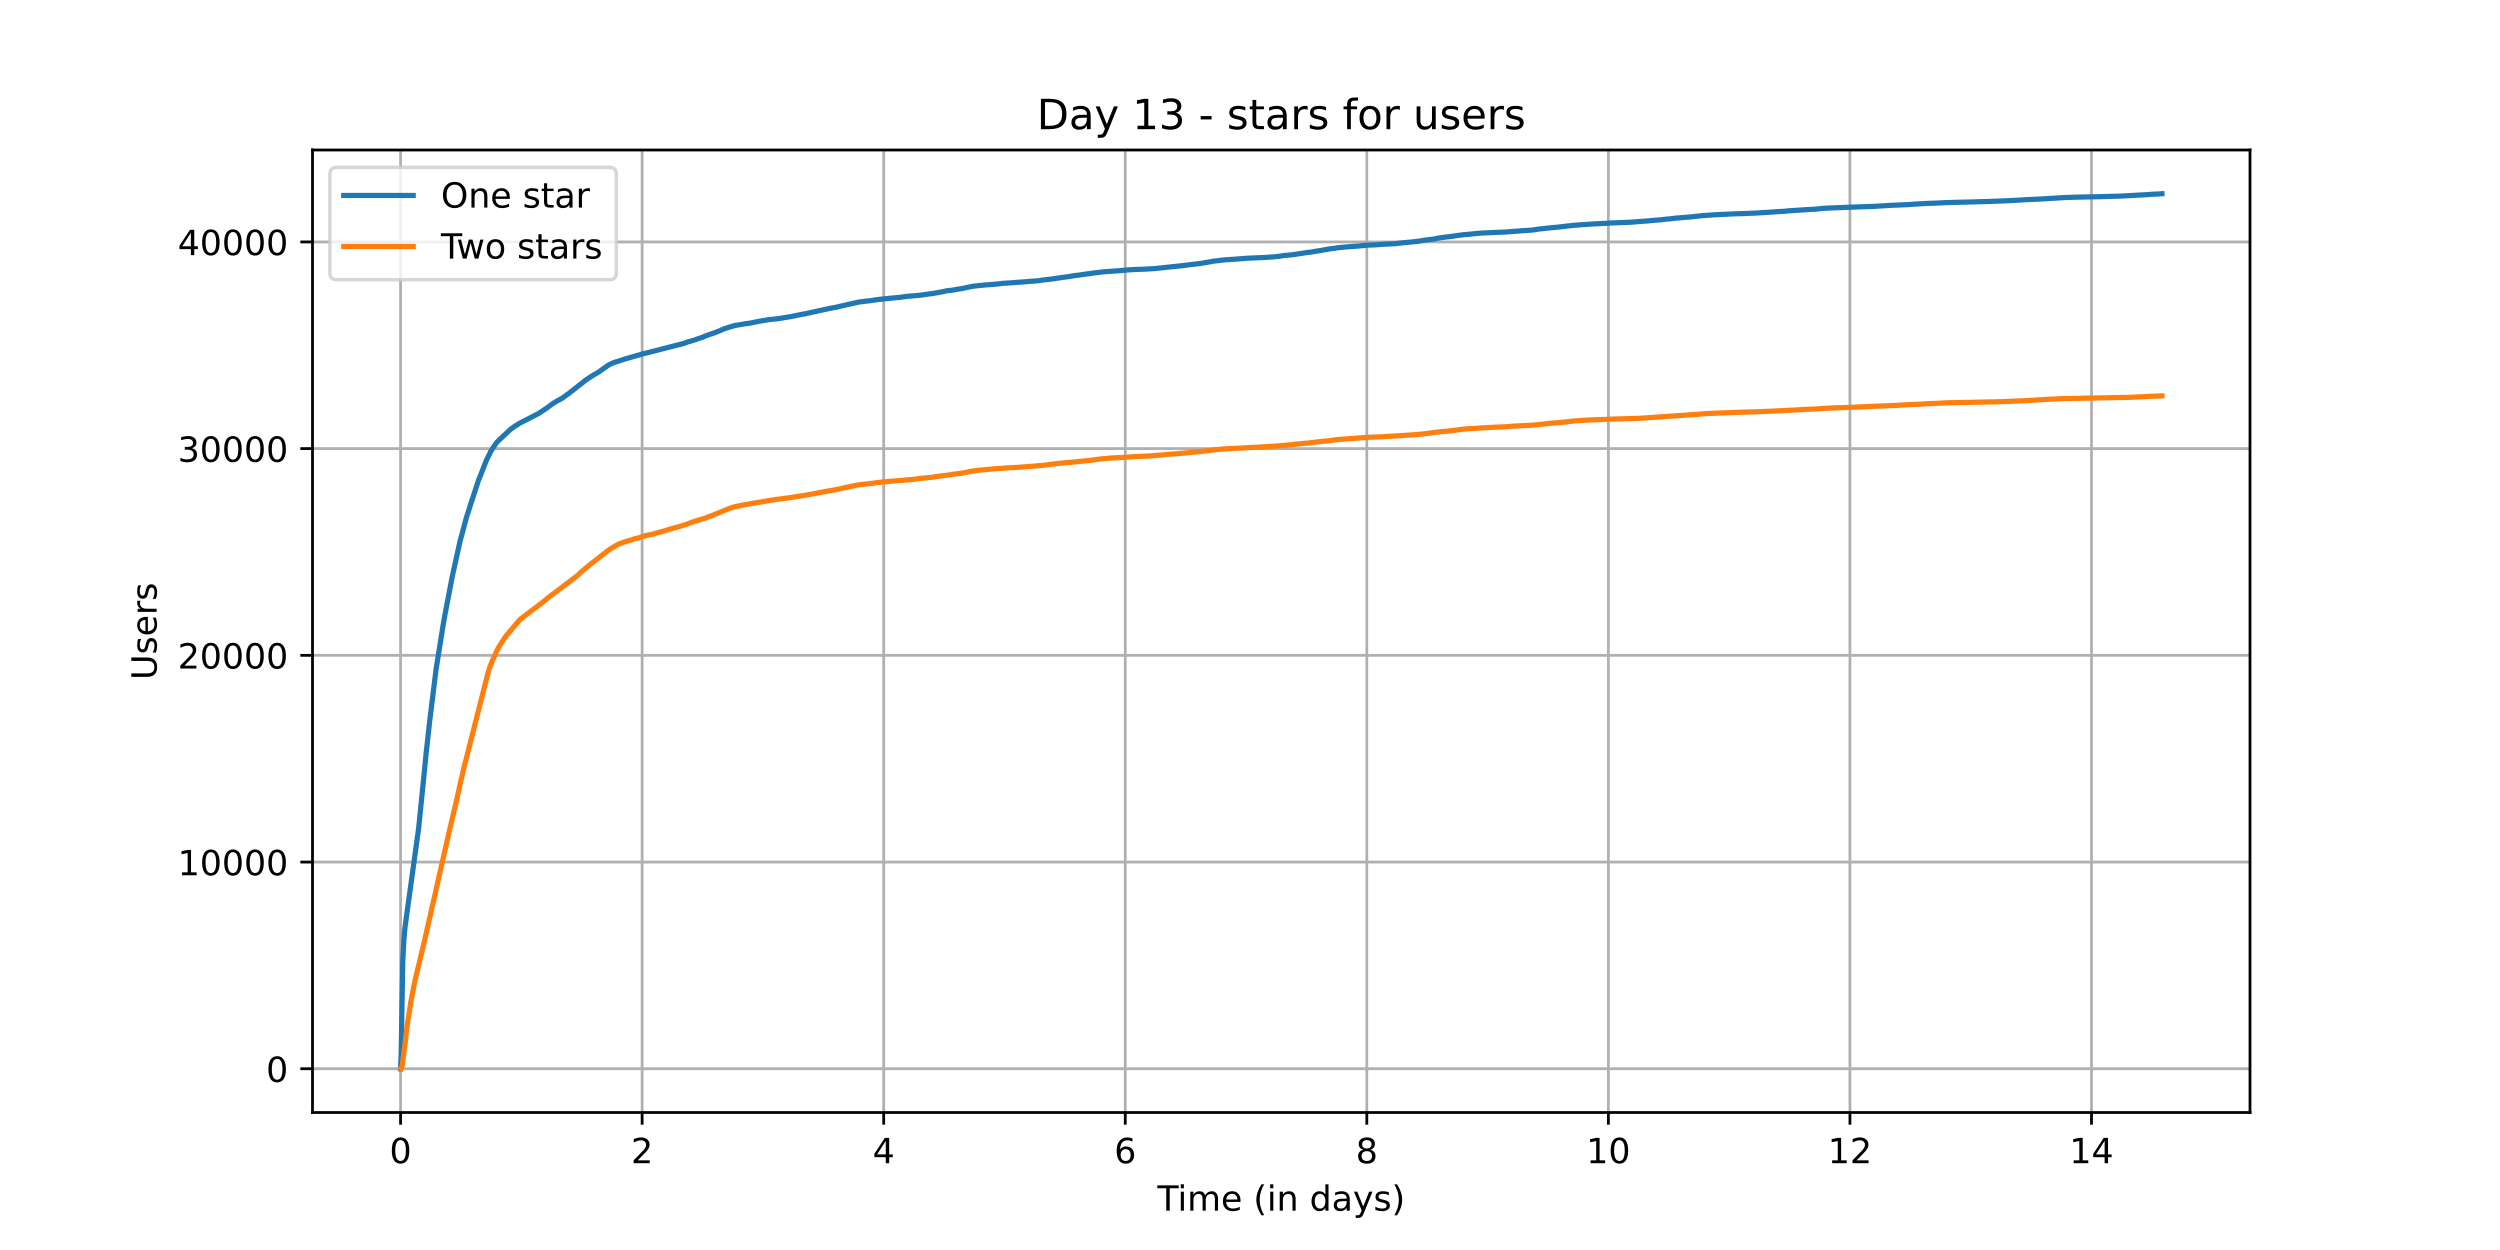 <?xml version="1.0" encoding="utf-8" standalone="no"?>
<!DOCTYPE svg PUBLIC "-//W3C//DTD SVG 1.1//EN"
  "http://www.w3.org/Graphics/SVG/1.1/DTD/svg11.dtd">
<!-- Created with matplotlib (https://matplotlib.org/) -->
<svg height="360pt" version="1.1" viewBox="0 0 720 360" width="720pt" xmlns="http://www.w3.org/2000/svg" xmlns:xlink="http://www.w3.org/1999/xlink">
 <defs>
  <style type="text/css">*{stroke-linecap:butt;stroke-linejoin:round;}</style>
 </defs>
 <g id="figure_1">
  <g id="patch_1">
   <path d="M 0 360 
L 720 360 
L 720 0 
L 0 0 
z
" style="fill:#ffffff;"/>
  </g>
  <g id="axes_1">
   <g id="patch_2">
    <path d="M 90 320.4 
L 648 320.4 
L 648 43.2 
L 90 43.2 
z
" style="fill:#ffffff;"/>
   </g>
   <g id="matplotlib.axis_1">
    <g id="xtick_1">
     <g id="line2d_1">
      <path clip-path="url(#p556ae09309)" d="M 115.364 320.4 
L 115.364 43.2 
" style="fill:none;stroke:#b0b0b0;stroke-linecap:square;stroke-width:0.8;"/>
     </g>
     <g id="line2d_2">
      <defs>
       <path d="M 0 0 
L 0 3.5 
" id="mc320723304" style="stroke:#000000;stroke-width:0.8;"/>
      </defs>
      <g>
       <use style="stroke:#000000;stroke-width:0.8;" x="115.364" xlink:href="#mc320723304" y="320.4"/>
      </g>
     </g>
     <g id="text_1">
      <!-- 0 -->
      <g transform="translate(112.182 334.998)scale(0.1 -0.1)">
       <defs>
        <path d="M 31.781 66.406 
Q 24.172 66.406 20.328 58.906 
Q 16.5 51.422 16.5 36.375 
Q 16.5 21.391 20.328 13.891 
Q 24.172 6.391 31.781 6.391 
Q 39.453 6.391 43.281 13.891 
Q 47.125 21.391 47.125 36.375 
Q 47.125 51.422 43.281 58.906 
Q 39.453 66.406 31.781 66.406 
z
M 31.781 74.219 
Q 44.047 74.219 50.516 64.516 
Q 56.984 54.828 56.984 36.375 
Q 56.984 17.969 50.516 8.266 
Q 44.047 -1.422 31.781 -1.422 
Q 19.531 -1.422 13.062 8.266 
Q 6.594 17.969 6.594 36.375 
Q 6.594 54.828 13.062 64.516 
Q 19.531 74.219 31.781 74.219 
z
" id="DejaVuSans-48"/>
       </defs>
       <use xlink:href="#DejaVuSans-48"/>
      </g>
     </g>
    </g>
    <g id="xtick_2">
     <g id="line2d_3">
      <path clip-path="url(#p556ae09309)" d="M 184.933 320.4 
L 184.933 43.2 
" style="fill:none;stroke:#b0b0b0;stroke-linecap:square;stroke-width:0.8;"/>
     </g>
     <g id="line2d_4">
      <g>
       <use style="stroke:#000000;stroke-width:0.8;" x="184.933" xlink:href="#mc320723304" y="320.4"/>
      </g>
     </g>
     <g id="text_2">
      <!-- 2 -->
      <g transform="translate(181.752 334.998)scale(0.1 -0.1)">
       <defs>
        <path d="M 19.188 8.297 
L 53.609 8.297 
L 53.609 0 
L 7.328 0 
L 7.328 8.297 
Q 12.938 14.109 22.625 23.891 
Q 32.328 33.688 34.812 36.531 
Q 39.547 41.844 41.422 45.531 
Q 43.312 49.219 43.312 52.781 
Q 43.312 58.594 39.234 62.25 
Q 35.156 65.922 28.609 65.922 
Q 23.969 65.922 18.812 64.312 
Q 13.672 62.703 7.812 59.422 
L 7.812 69.391 
Q 13.766 71.781 18.938 73 
Q 24.125 74.219 28.422 74.219 
Q 39.75 74.219 46.484 68.547 
Q 53.219 62.891 53.219 53.422 
Q 53.219 48.922 51.531 44.891 
Q 49.859 40.875 45.406 35.406 
Q 44.188 33.984 37.641 27.219 
Q 31.109 20.453 19.188 8.297 
z
" id="DejaVuSans-50"/>
       </defs>
       <use xlink:href="#DejaVuSans-50"/>
      </g>
     </g>
    </g>
    <g id="xtick_3">
     <g id="line2d_5">
      <path clip-path="url(#p556ae09309)" d="M 254.503 320.4 
L 254.503 43.2 
" style="fill:none;stroke:#b0b0b0;stroke-linecap:square;stroke-width:0.8;"/>
     </g>
     <g id="line2d_6">
      <g>
       <use style="stroke:#000000;stroke-width:0.8;" x="254.503" xlink:href="#mc320723304" y="320.4"/>
      </g>
     </g>
     <g id="text_3">
      <!-- 4 -->
      <g transform="translate(251.322 334.998)scale(0.1 -0.1)">
       <defs>
        <path d="M 37.797 64.312 
L 12.891 25.391 
L 37.797 25.391 
z
M 35.203 72.906 
L 47.609 72.906 
L 47.609 25.391 
L 58.016 25.391 
L 58.016 17.188 
L 47.609 17.188 
L 47.609 0 
L 37.797 0 
L 37.797 17.188 
L 4.891 17.188 
L 4.891 26.703 
z
" id="DejaVuSans-52"/>
       </defs>
       <use xlink:href="#DejaVuSans-52"/>
      </g>
     </g>
    </g>
    <g id="xtick_4">
     <g id="line2d_7">
      <path clip-path="url(#p556ae09309)" d="M 324.073 320.4 
L 324.073 43.2 
" style="fill:none;stroke:#b0b0b0;stroke-linecap:square;stroke-width:0.8;"/>
     </g>
     <g id="line2d_8">
      <g>
       <use style="stroke:#000000;stroke-width:0.8;" x="324.073" xlink:href="#mc320723304" y="320.4"/>
      </g>
     </g>
     <g id="text_4">
      <!-- 6 -->
      <g transform="translate(320.892 334.998)scale(0.1 -0.1)">
       <defs>
        <path d="M 33.016 40.375 
Q 26.375 40.375 22.484 35.828 
Q 18.609 31.297 18.609 23.391 
Q 18.609 15.531 22.484 10.953 
Q 26.375 6.391 33.016 6.391 
Q 39.656 6.391 43.531 10.953 
Q 47.406 15.531 47.406 23.391 
Q 47.406 31.297 43.531 35.828 
Q 39.656 40.375 33.016 40.375 
z
M 52.594 71.297 
L 52.594 62.312 
Q 48.875 64.062 45.094 64.984 
Q 41.312 65.922 37.594 65.922 
Q 27.828 65.922 22.672 59.328 
Q 17.531 52.734 16.797 39.406 
Q 19.672 43.656 24.016 45.922 
Q 28.375 48.188 33.594 48.188 
Q 44.578 48.188 50.953 41.516 
Q 57.328 34.859 57.328 23.391 
Q 57.328 12.156 50.688 5.359 
Q 44.047 -1.422 33.016 -1.422 
Q 20.359 -1.422 13.672 8.266 
Q 6.984 17.969 6.984 36.375 
Q 6.984 53.656 15.188 63.938 
Q 23.391 74.219 37.203 74.219 
Q 40.922 74.219 44.703 73.484 
Q 48.484 72.75 52.594 71.297 
z
" id="DejaVuSans-54"/>
       </defs>
       <use xlink:href="#DejaVuSans-54"/>
      </g>
     </g>
    </g>
    <g id="xtick_5">
     <g id="line2d_9">
      <path clip-path="url(#p556ae09309)" d="M 393.643 320.4 
L 393.643 43.2 
" style="fill:none;stroke:#b0b0b0;stroke-linecap:square;stroke-width:0.8;"/>
     </g>
     <g id="line2d_10">
      <g>
       <use style="stroke:#000000;stroke-width:0.8;" x="393.643" xlink:href="#mc320723304" y="320.4"/>
      </g>
     </g>
     <g id="text_5">
      <!-- 8 -->
      <g transform="translate(390.462 334.998)scale(0.1 -0.1)">
       <defs>
        <path d="M 31.781 34.625 
Q 24.75 34.625 20.719 30.859 
Q 16.703 27.094 16.703 20.516 
Q 16.703 13.922 20.719 10.156 
Q 24.75 6.391 31.781 6.391 
Q 38.812 6.391 42.859 10.172 
Q 46.922 13.969 46.922 20.516 
Q 46.922 27.094 42.891 30.859 
Q 38.875 34.625 31.781 34.625 
z
M 21.922 38.812 
Q 15.578 40.375 12.031 44.719 
Q 8.5 49.078 8.5 55.328 
Q 8.5 64.062 14.719 69.141 
Q 20.953 74.219 31.781 74.219 
Q 42.672 74.219 48.875 69.141 
Q 55.078 64.062 55.078 55.328 
Q 55.078 49.078 51.531 44.719 
Q 48 40.375 41.703 38.812 
Q 48.828 37.156 52.797 32.312 
Q 56.781 27.484 56.781 20.516 
Q 56.781 9.906 50.312 4.234 
Q 43.844 -1.422 31.781 -1.422 
Q 19.734 -1.422 13.25 4.234 
Q 6.781 9.906 6.781 20.516 
Q 6.781 27.484 10.781 32.312 
Q 14.797 37.156 21.922 38.812 
z
M 18.312 54.391 
Q 18.312 48.734 21.844 45.562 
Q 25.391 42.391 31.781 42.391 
Q 38.141 42.391 41.719 45.562 
Q 45.312 48.734 45.312 54.391 
Q 45.312 60.062 41.719 63.234 
Q 38.141 66.406 31.781 66.406 
Q 25.391 66.406 21.844 63.234 
Q 18.312 60.062 18.312 54.391 
z
" id="DejaVuSans-56"/>
       </defs>
       <use xlink:href="#DejaVuSans-56"/>
      </g>
     </g>
    </g>
    <g id="xtick_6">
     <g id="line2d_11">
      <path clip-path="url(#p556ae09309)" d="M 463.213 320.4 
L 463.213 43.2 
" style="fill:none;stroke:#b0b0b0;stroke-linecap:square;stroke-width:0.8;"/>
     </g>
     <g id="line2d_12">
      <g>
       <use style="stroke:#000000;stroke-width:0.8;" x="463.213" xlink:href="#mc320723304" y="320.4"/>
      </g>
     </g>
     <g id="text_6">
      <!-- 10 -->
      <g transform="translate(456.85 334.998)scale(0.1 -0.1)">
       <defs>
        <path d="M 12.406 8.297 
L 28.516 8.297 
L 28.516 63.922 
L 10.984 60.406 
L 10.984 69.391 
L 28.422 72.906 
L 38.281 72.906 
L 38.281 8.297 
L 54.391 8.297 
L 54.391 0 
L 12.406 0 
z
" id="DejaVuSans-49"/>
       </defs>
       <use xlink:href="#DejaVuSans-49"/>
       <use x="63.623" xlink:href="#DejaVuSans-48"/>
      </g>
     </g>
    </g>
    <g id="xtick_7">
     <g id="line2d_13">
      <path clip-path="url(#p556ae09309)" d="M 532.783 320.4 
L 532.783 43.2 
" style="fill:none;stroke:#b0b0b0;stroke-linecap:square;stroke-width:0.8;"/>
     </g>
     <g id="line2d_14">
      <g>
       <use style="stroke:#000000;stroke-width:0.8;" x="532.783" xlink:href="#mc320723304" y="320.4"/>
      </g>
     </g>
     <g id="text_7">
      <!-- 12 -->
      <g transform="translate(526.42 334.998)scale(0.1 -0.1)">
       <use xlink:href="#DejaVuSans-49"/>
       <use x="63.623" xlink:href="#DejaVuSans-50"/>
      </g>
     </g>
    </g>
    <g id="xtick_8">
     <g id="line2d_15">
      <path clip-path="url(#p556ae09309)" d="M 602.352 320.4 
L 602.352 43.2 
" style="fill:none;stroke:#b0b0b0;stroke-linecap:square;stroke-width:0.8;"/>
     </g>
     <g id="line2d_16">
      <g>
       <use style="stroke:#000000;stroke-width:0.8;" x="602.352" xlink:href="#mc320723304" y="320.4"/>
      </g>
     </g>
     <g id="text_8">
      <!-- 14 -->
      <g transform="translate(595.99 334.998)scale(0.1 -0.1)">
       <use xlink:href="#DejaVuSans-49"/>
       <use x="63.623" xlink:href="#DejaVuSans-52"/>
      </g>
     </g>
    </g>
    <g id="text_9">
     <!-- Time (in days) -->
     <g transform="translate(333.327 348.677)scale(0.1 -0.1)">
      <defs>
       <path d="M -0.297 72.906 
L 61.375 72.906 
L 61.375 64.594 
L 35.5 64.594 
L 35.5 0 
L 25.594 0 
L 25.594 64.594 
L -0.297 64.594 
z
" id="DejaVuSans-84"/>
       <path d="M 9.422 54.688 
L 18.406 54.688 
L 18.406 0 
L 9.422 0 
z
M 9.422 75.984 
L 18.406 75.984 
L 18.406 64.594 
L 9.422 64.594 
z
" id="DejaVuSans-105"/>
       <path d="M 52 44.188 
Q 55.375 50.25 60.062 53.125 
Q 64.75 56 71.094 56 
Q 79.641 56 84.281 50.016 
Q 88.922 44.047 88.922 33.016 
L 88.922 0 
L 79.891 0 
L 79.891 32.719 
Q 79.891 40.578 77.094 44.375 
Q 74.312 48.188 68.609 48.188 
Q 61.625 48.188 57.562 43.547 
Q 53.516 38.922 53.516 30.906 
L 53.516 0 
L 44.484 0 
L 44.484 32.719 
Q 44.484 40.625 41.703 44.406 
Q 38.922 48.188 33.109 48.188 
Q 26.219 48.188 22.156 43.531 
Q 18.109 38.875 18.109 30.906 
L 18.109 0 
L 9.078 0 
L 9.078 54.688 
L 18.109 54.688 
L 18.109 46.188 
Q 21.188 51.219 25.484 53.609 
Q 29.781 56 35.688 56 
Q 41.656 56 45.828 52.969 
Q 50 49.953 52 44.188 
z
" id="DejaVuSans-109"/>
       <path d="M 56.203 29.594 
L 56.203 25.203 
L 14.891 25.203 
Q 15.484 15.922 20.484 11.062 
Q 25.484 6.203 34.422 6.203 
Q 39.594 6.203 44.453 7.469 
Q 49.312 8.734 54.109 11.281 
L 54.109 2.781 
Q 49.266 0.734 44.188 -0.344 
Q 39.109 -1.422 33.891 -1.422 
Q 20.797 -1.422 13.156 6.188 
Q 5.516 13.812 5.516 26.812 
Q 5.516 40.234 12.766 48.109 
Q 20.016 56 32.328 56 
Q 43.359 56 49.781 48.891 
Q 56.203 41.797 56.203 29.594 
z
M 47.219 32.234 
Q 47.125 39.594 43.094 43.984 
Q 39.062 48.391 32.422 48.391 
Q 24.906 48.391 20.391 44.141 
Q 15.875 39.891 15.188 32.172 
z
" id="DejaVuSans-101"/>
       <path id="DejaVuSans-32"/>
       <path d="M 31 75.875 
Q 24.469 64.656 21.281 53.656 
Q 18.109 42.672 18.109 31.391 
Q 18.109 20.125 21.312 9.062 
Q 24.516 -2 31 -13.188 
L 23.188 -13.188 
Q 15.875 -1.703 12.234 9.375 
Q 8.594 20.453 8.594 31.391 
Q 8.594 42.281 12.203 53.312 
Q 15.828 64.359 23.188 75.875 
z
" id="DejaVuSans-40"/>
       <path d="M 54.891 33.016 
L 54.891 0 
L 45.906 0 
L 45.906 32.719 
Q 45.906 40.484 42.875 44.328 
Q 39.844 48.188 33.797 48.188 
Q 26.516 48.188 22.312 43.547 
Q 18.109 38.922 18.109 30.906 
L 18.109 0 
L 9.078 0 
L 9.078 54.688 
L 18.109 54.688 
L 18.109 46.188 
Q 21.344 51.125 25.703 53.562 
Q 30.078 56 35.797 56 
Q 45.219 56 50.047 50.172 
Q 54.891 44.344 54.891 33.016 
z
" id="DejaVuSans-110"/>
       <path d="M 45.406 46.391 
L 45.406 75.984 
L 54.391 75.984 
L 54.391 0 
L 45.406 0 
L 45.406 8.203 
Q 42.578 3.328 38.25 0.953 
Q 33.938 -1.422 27.875 -1.422 
Q 17.969 -1.422 11.734 6.484 
Q 5.516 14.406 5.516 27.297 
Q 5.516 40.188 11.734 48.094 
Q 17.969 56 27.875 56 
Q 33.938 56 38.25 53.625 
Q 42.578 51.266 45.406 46.391 
z
M 14.797 27.297 
Q 14.797 17.391 18.875 11.75 
Q 22.953 6.109 30.078 6.109 
Q 37.203 6.109 41.297 11.75 
Q 45.406 17.391 45.406 27.297 
Q 45.406 37.203 41.297 42.844 
Q 37.203 48.484 30.078 48.484 
Q 22.953 48.484 18.875 42.844 
Q 14.797 37.203 14.797 27.297 
z
" id="DejaVuSans-100"/>
       <path d="M 34.281 27.484 
Q 23.391 27.484 19.188 25 
Q 14.984 22.516 14.984 16.5 
Q 14.984 11.719 18.141 8.906 
Q 21.297 6.109 26.703 6.109 
Q 34.188 6.109 38.703 11.406 
Q 43.219 16.703 43.219 25.484 
L 43.219 27.484 
z
M 52.203 31.203 
L 52.203 0 
L 43.219 0 
L 43.219 8.297 
Q 40.141 3.328 35.547 0.953 
Q 30.953 -1.422 24.312 -1.422 
Q 15.922 -1.422 10.953 3.297 
Q 6 8.016 6 15.922 
Q 6 25.141 12.172 29.828 
Q 18.359 34.516 30.609 34.516 
L 43.219 34.516 
L 43.219 35.406 
Q 43.219 41.609 39.141 45 
Q 35.062 48.391 27.688 48.391 
Q 23 48.391 18.547 47.266 
Q 14.109 46.141 10.016 43.891 
L 10.016 52.203 
Q 14.938 54.109 19.578 55.047 
Q 24.219 56 28.609 56 
Q 40.484 56 46.344 49.844 
Q 52.203 43.703 52.203 31.203 
z
" id="DejaVuSans-97"/>
       <path d="M 32.172 -5.078 
Q 28.375 -14.844 24.75 -17.812 
Q 21.141 -20.797 15.094 -20.797 
L 7.906 -20.797 
L 7.906 -13.281 
L 13.188 -13.281 
Q 16.891 -13.281 18.938 -11.516 
Q 21 -9.766 23.484 -3.219 
L 25.094 0.875 
L 2.984 54.688 
L 12.5 54.688 
L 29.594 11.922 
L 46.688 54.688 
L 56.203 54.688 
z
" id="DejaVuSans-121"/>
       <path d="M 44.281 53.078 
L 44.281 44.578 
Q 40.484 46.531 36.375 47.5 
Q 32.281 48.484 27.875 48.484 
Q 21.188 48.484 17.844 46.438 
Q 14.5 44.391 14.5 40.281 
Q 14.5 37.156 16.891 35.375 
Q 19.281 33.594 26.516 31.984 
L 29.594 31.297 
Q 39.156 29.25 43.188 25.516 
Q 47.219 21.781 47.219 15.094 
Q 47.219 7.469 41.188 3.016 
Q 35.156 -1.422 24.609 -1.422 
Q 20.219 -1.422 15.453 -0.562 
Q 10.688 0.297 5.422 2 
L 5.422 11.281 
Q 10.406 8.688 15.234 7.391 
Q 20.062 6.109 24.812 6.109 
Q 31.156 6.109 34.562 8.281 
Q 37.984 10.453 37.984 14.406 
Q 37.984 18.062 35.516 20.016 
Q 33.062 21.969 24.703 23.781 
L 21.578 24.516 
Q 13.234 26.266 9.516 29.906 
Q 5.812 33.547 5.812 39.891 
Q 5.812 47.609 11.281 51.797 
Q 16.75 56 26.812 56 
Q 31.781 56 36.172 55.266 
Q 40.578 54.547 44.281 53.078 
z
" id="DejaVuSans-115"/>
       <path d="M 8.016 75.875 
L 15.828 75.875 
Q 23.141 64.359 26.781 53.312 
Q 30.422 42.281 30.422 31.391 
Q 30.422 20.453 26.781 9.375 
Q 23.141 -1.703 15.828 -13.188 
L 8.016 -13.188 
Q 14.5 -2 17.703 9.062 
Q 20.906 20.125 20.906 31.391 
Q 20.906 42.672 17.703 53.656 
Q 14.5 64.656 8.016 75.875 
z
" id="DejaVuSans-41"/>
      </defs>
      <use xlink:href="#DejaVuSans-84"/>
      <use x="57.959" xlink:href="#DejaVuSans-105"/>
      <use x="85.742" xlink:href="#DejaVuSans-109"/>
      <use x="183.154" xlink:href="#DejaVuSans-101"/>
      <use x="244.678" xlink:href="#DejaVuSans-32"/>
      <use x="276.465" xlink:href="#DejaVuSans-40"/>
      <use x="315.479" xlink:href="#DejaVuSans-105"/>
      <use x="343.262" xlink:href="#DejaVuSans-110"/>
      <use x="406.641" xlink:href="#DejaVuSans-32"/>
      <use x="438.428" xlink:href="#DejaVuSans-100"/>
      <use x="501.904" xlink:href="#DejaVuSans-97"/>
      <use x="563.184" xlink:href="#DejaVuSans-121"/>
      <use x="622.363" xlink:href="#DejaVuSans-115"/>
      <use x="674.463" xlink:href="#DejaVuSans-41"/>
     </g>
    </g>
   </g>
   <g id="matplotlib.axis_2">
    <g id="ytick_1">
     <g id="line2d_17">
      <path clip-path="url(#p556ae09309)" d="M 90 307.8 
L 648 307.8 
" style="fill:none;stroke:#b0b0b0;stroke-linecap:square;stroke-width:0.8;"/>
     </g>
     <g id="line2d_18">
      <defs>
       <path d="M 0 0 
L -3.5 0 
" id="me09bfa3566" style="stroke:#000000;stroke-width:0.8;"/>
      </defs>
      <g>
       <use style="stroke:#000000;stroke-width:0.8;" x="90" xlink:href="#me09bfa3566" y="307.8"/>
      </g>
     </g>
     <g id="text_10">
      <!-- 0 -->
      <g transform="translate(76.638 311.599)scale(0.1 -0.1)">
       <use xlink:href="#DejaVuSans-48"/>
      </g>
     </g>
    </g>
    <g id="ytick_2">
     <g id="line2d_19">
      <path clip-path="url(#p556ae09309)" d="M 90 248.268 
L 648 248.268 
" style="fill:none;stroke:#b0b0b0;stroke-linecap:square;stroke-width:0.8;"/>
     </g>
     <g id="line2d_20">
      <g>
       <use style="stroke:#000000;stroke-width:0.8;" x="90" xlink:href="#me09bfa3566" y="248.268"/>
      </g>
     </g>
     <g id="text_11">
      <!-- 10000 -->
      <g transform="translate(51.188 252.067)scale(0.1 -0.1)">
       <use xlink:href="#DejaVuSans-49"/>
       <use x="63.623" xlink:href="#DejaVuSans-48"/>
       <use x="127.246" xlink:href="#DejaVuSans-48"/>
       <use x="190.869" xlink:href="#DejaVuSans-48"/>
       <use x="254.492" xlink:href="#DejaVuSans-48"/>
      </g>
     </g>
    </g>
    <g id="ytick_3">
     <g id="line2d_21">
      <path clip-path="url(#p556ae09309)" d="M 90 188.736 
L 648 188.736 
" style="fill:none;stroke:#b0b0b0;stroke-linecap:square;stroke-width:0.8;"/>
     </g>
     <g id="line2d_22">
      <g>
       <use style="stroke:#000000;stroke-width:0.8;" x="90" xlink:href="#me09bfa3566" y="188.736"/>
      </g>
     </g>
     <g id="text_12">
      <!-- 20000 -->
      <g transform="translate(51.188 192.535)scale(0.1 -0.1)">
       <use xlink:href="#DejaVuSans-50"/>
       <use x="63.623" xlink:href="#DejaVuSans-48"/>
       <use x="127.246" xlink:href="#DejaVuSans-48"/>
       <use x="190.869" xlink:href="#DejaVuSans-48"/>
       <use x="254.492" xlink:href="#DejaVuSans-48"/>
      </g>
     </g>
    </g>
    <g id="ytick_4">
     <g id="line2d_23">
      <path clip-path="url(#p556ae09309)" d="M 90 129.203 
L 648 129.203 
" style="fill:none;stroke:#b0b0b0;stroke-linecap:square;stroke-width:0.8;"/>
     </g>
     <g id="line2d_24">
      <g>
       <use style="stroke:#000000;stroke-width:0.8;" x="90" xlink:href="#me09bfa3566" y="129.203"/>
      </g>
     </g>
     <g id="text_13">
      <!-- 30000 -->
      <g transform="translate(51.188 133.002)scale(0.1 -0.1)">
       <defs>
        <path d="M 40.578 39.312 
Q 47.656 37.797 51.625 33 
Q 55.609 28.219 55.609 21.188 
Q 55.609 10.406 48.188 4.484 
Q 40.766 -1.422 27.094 -1.422 
Q 22.516 -1.422 17.656 -0.516 
Q 12.797 0.391 7.625 2.203 
L 7.625 11.719 
Q 11.719 9.328 16.594 8.109 
Q 21.484 6.891 26.812 6.891 
Q 36.078 6.891 40.938 10.547 
Q 45.797 14.203 45.797 21.188 
Q 45.797 27.641 41.281 31.266 
Q 36.766 34.906 28.719 34.906 
L 20.219 34.906 
L 20.219 43.016 
L 29.109 43.016 
Q 36.375 43.016 40.234 45.922 
Q 44.094 48.828 44.094 54.297 
Q 44.094 59.906 40.109 62.906 
Q 36.141 65.922 28.719 65.922 
Q 24.656 65.922 20.016 65.031 
Q 15.375 64.156 9.812 62.312 
L 9.812 71.094 
Q 15.438 72.656 20.344 73.438 
Q 25.25 74.219 29.594 74.219 
Q 40.828 74.219 47.359 69.109 
Q 53.906 64.016 53.906 55.328 
Q 53.906 49.266 50.438 45.094 
Q 46.969 40.922 40.578 39.312 
z
" id="DejaVuSans-51"/>
       </defs>
       <use xlink:href="#DejaVuSans-51"/>
       <use x="63.623" xlink:href="#DejaVuSans-48"/>
       <use x="127.246" xlink:href="#DejaVuSans-48"/>
       <use x="190.869" xlink:href="#DejaVuSans-48"/>
       <use x="254.492" xlink:href="#DejaVuSans-48"/>
      </g>
     </g>
    </g>
    <g id="ytick_5">
     <g id="line2d_25">
      <path clip-path="url(#p556ae09309)" d="M 90 69.671 
L 648 69.671 
" style="fill:none;stroke:#b0b0b0;stroke-linecap:square;stroke-width:0.8;"/>
     </g>
     <g id="line2d_26">
      <g>
       <use style="stroke:#000000;stroke-width:0.8;" x="90" xlink:href="#me09bfa3566" y="69.671"/>
      </g>
     </g>
     <g id="text_14">
      <!-- 40000 -->
      <g transform="translate(51.188 73.47)scale(0.1 -0.1)">
       <use xlink:href="#DejaVuSans-52"/>
       <use x="63.623" xlink:href="#DejaVuSans-48"/>
       <use x="127.246" xlink:href="#DejaVuSans-48"/>
       <use x="190.869" xlink:href="#DejaVuSans-48"/>
       <use x="254.492" xlink:href="#DejaVuSans-48"/>
      </g>
     </g>
    </g>
    <g id="text_15">
     <!-- Users -->
     <g transform="translate(45.108 195.801)rotate(-90)scale(0.1 -0.1)">
      <defs>
       <path d="M 8.688 72.906 
L 18.609 72.906 
L 18.609 28.609 
Q 18.609 16.891 22.844 11.734 
Q 27.094 6.594 36.625 6.594 
Q 46.094 6.594 50.344 11.734 
Q 54.594 16.891 54.594 28.609 
L 54.594 72.906 
L 64.5 72.906 
L 64.5 27.391 
Q 64.5 13.141 57.438 5.859 
Q 50.391 -1.422 36.625 -1.422 
Q 22.797 -1.422 15.734 5.859 
Q 8.688 13.141 8.688 27.391 
z
" id="DejaVuSans-85"/>
       <path d="M 41.109 46.297 
Q 39.594 47.172 37.812 47.578 
Q 36.031 48 33.891 48 
Q 26.266 48 22.188 43.047 
Q 18.109 38.094 18.109 28.812 
L 18.109 0 
L 9.078 0 
L 9.078 54.688 
L 18.109 54.688 
L 18.109 46.188 
Q 20.953 51.172 25.484 53.578 
Q 30.031 56 36.531 56 
Q 37.453 56 38.578 55.875 
Q 39.703 55.766 41.062 55.516 
z
" id="DejaVuSans-114"/>
      </defs>
      <use xlink:href="#DejaVuSans-85"/>
      <use x="73.193" xlink:href="#DejaVuSans-115"/>
      <use x="125.293" xlink:href="#DejaVuSans-101"/>
      <use x="186.816" xlink:href="#DejaVuSans-114"/>
      <use x="227.93" xlink:href="#DejaVuSans-115"/>
     </g>
    </g>
   </g>
   <g id="line2d_27">
    <path clip-path="url(#p556ae09309)" d="M 115.364 307.8 
L 115.522 304.145 
L 116.001 276.76 
L 116.336 270.533 
L 116.647 267.032 
L 117.27 262.472 
L 120.573 238.516 
L 121.028 234.01 
L 122.057 223.782 
L 122.751 216.716 
L 123.302 211.745 
L 123.733 207.81 
L 125.576 192.855 
L 127.54 180.532 
L 128.018 177.716 
L 130.22 166.179 
L 132.496 155.874 
L 134.411 148.748 
L 134.626 148.146 
L 134.913 147.259 
L 135.32 145.95 
L 137.858 138.175 
L 138.002 137.889 
L 140.108 132.489 
L 141.21 130.317 
L 141.353 129.965 
L 142.526 128.15 
L 142.933 127.62 
L 143.197 127.28 
L 143.723 126.756 
L 147.027 123.649 
L 147.625 123.232 
L 148.248 122.768 
L 149.277 122.131 
L 149.564 121.934 
L 155.214 119.035 
L 155.454 118.845 
L 155.645 118.743 
L 156.315 118.291 
L 156.77 117.987 
L 156.89 117.886 
L 157.249 117.684 
L 157.728 117.338 
L 158.015 117.106 
L 158.494 116.749 
L 159.044 116.35 
L 160.242 115.6 
L 160.601 115.398 
L 160.936 115.219 
L 161.535 114.892 
L 161.726 114.814 
L 161.943 114.624 
L 162.136 114.523 
L 162.639 114.154 
L 163.237 113.707 
L 163.548 113.517 
L 166.206 111.433 
L 166.421 111.242 
L 167.068 110.742 
L 167.595 110.361 
L 168.576 109.546 
L 170.492 108.266 
L 171.88 107.456 
L 172.239 107.254 
L 175.376 105.063 
L 175.616 104.968 
L 176.119 104.718 
L 176.622 104.48 
L 177.388 104.218 
L 177.867 104.11 
L 178.107 104.009 
L 178.466 103.902 
L 179.807 103.456 
L 180.142 103.336 
L 180.549 103.229 
L 180.837 103.146 
L 183.781 102.301 
L 183.997 102.265 
L 184.308 102.158 
L 184.595 102.08 
L 185.314 101.842 
L 185.888 101.735 
L 197.05 98.872 
L 198.151 98.449 
L 198.606 98.348 
L 199.325 98.116 
L 199.732 98.014 
L 200.426 97.788 
L 200.713 97.687 
L 201.096 97.532 
L 202.461 97.098 
L 202.652 96.973 
L 203.035 96.812 
L 203.322 96.705 
L 204.208 96.371 
L 204.926 96.139 
L 206.076 95.746 
L 206.555 95.514 
L 206.938 95.407 
L 207.537 95.151 
L 208.064 94.883 
L 208.351 94.782 
L 209.189 94.49 
L 211.01 93.936 
L 211.321 93.835 
L 211.68 93.728 
L 212.854 93.549 
L 213.5 93.442 
L 214.865 93.21 
L 215.775 93.103 
L 217.93 92.674 
L 218.457 92.567 
L 219.989 92.293 
L 220.683 92.192 
L 221.138 92.091 
L 222.071 91.984 
L 222.813 91.906 
L 223.962 91.799 
L 224.321 91.74 
L 225.015 91.632 
L 225.327 91.597 
L 225.805 91.49 
L 227.026 91.299 
L 227.745 91.192 
L 230.426 90.632 
L 230.904 90.531 
L 231.263 90.472 
L 231.958 90.37 
L 232.462 90.239 
L 232.989 90.132 
L 233.419 90.037 
L 237.609 89.114 
L 238.16 89.013 
L 238.639 88.888 
L 239.19 88.781 
L 240.867 88.471 
L 241.25 88.364 
L 246.83 87.102 
L 247.38 86.995 
L 248.386 86.858 
L 249.249 86.751 
L 250.039 86.662 
L 251.045 86.554 
L 251.452 86.477 
L 252.529 86.316 
L 253.367 86.209 
L 254.132 86.132 
L 255.066 86.03 
L 255.353 86.001 
L 256.287 85.894 
L 256.934 85.846 
L 258.012 85.739 
L 258.683 85.685 
L 259.665 85.584 
L 259.929 85.524 
L 261.03 85.364 
L 262.323 85.257 
L 262.969 85.209 
L 264.142 85.102 
L 264.836 85.042 
L 265.722 84.935 
L 266.943 84.745 
L 267.709 84.637 
L 268.523 84.542 
L 270.63 84.173 
L 272.952 83.703 
L 274.149 83.596 
L 275.97 83.256 
L 276.855 83.149 
L 280.209 82.435 
L 281.144 82.328 
L 281.886 82.25 
L 283.011 82.143 
L 283.777 82.06 
L 285.309 81.953 
L 285.98 81.899 
L 287.176 81.798 
L 287.487 81.768 
L 288.254 81.661 
L 288.996 81.589 
L 290.767 81.482 
L 291.365 81.446 
L 292.61 81.339 
L 293.28 81.286 
L 294.956 81.179 
L 295.626 81.125 
L 296.751 81.018 
L 297.062 80.988 
L 297.613 80.964 
L 299.05 80.857 
L 300.367 80.637 
L 301.42 80.53 
L 302.306 80.423 
L 303.191 80.315 
L 304.364 80.137 
L 305.131 80.036 
L 305.489 79.97 
L 306.303 79.863 
L 307.381 79.708 
L 308.171 79.601 
L 309.608 79.357 
L 310.566 79.25 
L 311.668 79.083 
L 312.434 78.982 
L 312.698 78.922 
L 313.704 78.815 
L 314.949 78.619 
L 315.932 78.512 
L 316.818 78.398 
L 317.823 78.291 
L 318.039 78.267 
L 319.715 78.16 
L 320.002 78.136 
L 320.673 78.083 
L 322.229 77.976 
L 322.923 77.916 
L 324.12 77.809 
L 324.862 77.738 
L 326.538 77.636 
L 326.826 77.619 
L 329.818 77.511 
L 330.464 77.464 
L 332.499 77.363 
L 332.834 77.321 
L 333.888 77.214 
L 334.678 77.13 
L 335.588 77.029 
L 335.923 76.982 
L 336.617 76.922 
L 337.598 76.815 
L 338.364 76.732 
L 339.441 76.624 
L 340.279 76.529 
L 341.286 76.422 
L 342.195 76.303 
L 342.865 76.196 
L 343.512 76.148 
L 344.206 76.041 
L 344.493 76.011 
L 345.475 75.91 
L 345.834 75.845 
L 346.6 75.737 
L 348.18 75.458 
L 348.826 75.35 
L 349.329 75.225 
L 350.047 75.16 
L 350.909 75.053 
L 351.867 74.928 
L 352.944 74.821 
L 353.566 74.779 
L 355.338 74.672 
L 355.984 74.624 
L 357.205 74.517 
L 357.779 74.487 
L 359.048 74.38 
L 359.623 74.35 
L 362.256 74.243 
L 362.831 74.213 
L 365.009 74.106 
L 365.679 74.053 
L 367.211 73.951 
L 367.451 73.904 
L 368.456 73.797 
L 369.677 73.606 
L 370.779 73.499 
L 371.497 73.433 
L 372.55 73.332 
L 372.933 73.261 
L 374.058 73.088 
L 374.8 72.981 
L 375.973 72.796 
L 376.667 72.689 
L 377.29 72.648 
L 377.937 72.54 
L 379.421 72.279 
L 380.211 72.171 
L 382.031 71.832 
L 382.629 71.725 
L 382.964 71.671 
L 383.946 71.564 
L 385.262 71.35 
L 386.436 71.243 
L 387.178 71.165 
L 388.447 71.058 
L 389.141 70.999 
L 390.864 70.891 
L 391.606 70.814 
L 392.779 70.707 
L 393.569 70.618 
L 396.251 70.51 
L 396.993 70.439 
L 398.764 70.332 
L 399.314 70.308 
L 401.327 70.201 
L 401.878 70.177 
L 402.668 70.07 
L 403.482 69.981 
L 404.559 69.873 
L 405.325 69.796 
L 406.594 69.689 
L 407.36 69.606 
L 408.245 69.498 
L 408.461 69.475 
L 409.107 69.373 
L 409.394 69.344 
L 409.849 69.236 
L 410.855 69.094 
L 411.788 68.986 
L 412.602 68.897 
L 413.273 68.79 
L 413.512 68.707 
L 414.781 68.498 
L 415.476 68.391 
L 416.458 68.26 
L 417.512 68.153 
L 418.613 67.992 
L 419.38 67.891 
L 419.739 67.831 
L 420.553 67.724 
L 421.511 67.593 
L 422.9 67.486 
L 423.187 67.456 
L 424.193 67.349 
L 424.504 67.319 
L 425.294 67.236 
L 426.707 67.129 
L 427.305 67.093 
L 429.771 66.986 
L 430.369 66.95 
L 433.098 66.843 
L 433.649 66.819 
L 435.013 66.718 
L 435.349 66.677 
L 437.12 66.569 
L 437.91 66.48 
L 439.538 66.379 
L 439.801 66.361 
L 441.261 66.26 
L 441.62 66.206 
L 442.793 66.028 
L 443.535 65.92 
L 444.205 65.867 
L 445.163 65.76 
L 446.001 65.664 
L 447.103 65.557 
L 447.821 65.492 
L 448.874 65.391 
L 449.162 65.367 
L 450.072 65.26 
L 451.054 65.129 
L 452.131 65.022 
L 453.017 64.914 
L 454.478 64.807 
L 455.197 64.736 
L 457.088 64.629 
L 457.375 64.599 
L 458.884 64.492 
L 459.459 64.462 
L 461.637 64.355 
L 462.164 64.337 
L 463.744 64.23 
L 464.295 64.206 
L 467.239 64.099 
L 467.813 64.069 
L 470.303 63.962 
L 471.069 63.879 
L 472.577 63.771 
L 473.248 63.718 
L 474.776 63.611 
L 475.59 63.515 
L 476.906 63.408 
L 477.529 63.367 
L 478.725 63.259 
L 479.707 63.128 
L 481.047 63.021 
L 481.909 62.914 
L 482.651 62.807 
L 483.177 62.789 
L 484.327 62.682 
L 484.638 62.646 
L 486.123 62.539 
L 486.794 62.485 
L 487.943 62.378 
L 488.207 62.313 
L 489.285 62.206 
L 490.003 62.134 
L 491.535 62.027 
L 492.135 61.991 
L 493.356 61.884 
L 493.93 61.854 
L 495.966 61.753 
L 496.253 61.735 
L 498.647 61.628 
L 499.245 61.592 
L 503.171 61.485 
L 503.841 61.432 
L 506.451 61.331 
L 506.786 61.289 
L 508.677 61.182 
L 509.276 61.146 
L 510.856 61.039 
L 511.55 60.979 
L 513.489 60.872 
L 514.135 60.825 
L 515.045 60.717 
L 515.643 60.682 
L 517.391 60.574 
L 518.037 60.527 
L 519.69 60.42 
L 520.001 60.39 
L 522.036 60.283 
L 522.3 60.271 
L 523.689 60.17 
L 524 60.14 
L 524.647 60.033 
L 525.245 59.997 
L 527.161 59.89 
L 527.664 59.878 
L 530.489 59.771 
L 531.04 59.747 
L 533.744 59.64 
L 534.247 59.628 
L 537.072 59.521 
L 537.575 59.509 
L 540.448 59.402 
L 541.142 59.342 
L 543.177 59.235 
L 543.871 59.175 
L 546.17 59.068 
L 546.696 59.05 
L 549.305 58.943 
L 549.927 58.902 
L 551.268 58.794 
L 551.819 58.771 
L 553.59 58.664 
L 554.237 58.616 
L 557.087 58.509 
L 557.614 58.491 
L 559.745 58.39 
L 560.033 58.366 
L 563.863 58.259 
L 564.366 58.247 
L 568.723 58.14 
L 569.273 58.116 
L 573.247 58.009 
L 573.845 57.973 
L 577.077 57.866 
L 577.676 57.83 
L 579.758 57.723 
L 580.333 57.693 
L 582.392 57.586 
L 583.086 57.526 
L 585.528 57.419 
L 586.127 57.384 
L 588.401 57.276 
L 589.024 57.235 
L 590.939 57.128 
L 591.203 57.116 
L 592.615 57.014 
L 592.878 57.003 
L 594.745 56.895 
L 595.296 56.872 
L 598.695 56.764 
L 599.198 56.753 
L 604.991 56.645 
L 605.566 56.616 
L 609.492 56.508 
L 609.995 56.497 
L 612.438 56.389 
L 613.012 56.36 
L 614.831 56.252 
L 615.119 56.235 
L 617.202 56.127 
L 617.8 56.092 
L 619.356 55.985 
L 619.979 55.943 
L 622.134 55.836 
L 622.636 55.8 
L 622.636 55.8 
" style="fill:none;stroke:#1f77b4;stroke-linecap:square;stroke-width:1.5;"/>
   </g>
   <g id="line2d_28">
    <path clip-path="url(#p556ae09309)" d="M 115.364 307.8 
L 115.57 307.729 
L 115.833 306.901 
L 116.097 304.806 
L 117.293 295.268 
L 118.323 288.482 
L 119.496 282.469 
L 121.674 273.462 
L 122.057 271.86 
L 124.092 262.835 
L 124.499 261.049 
L 129.718 237.987 
L 129.957 237.022 
L 131.706 229.569 
L 131.969 228.342 
L 132.4 226.348 
L 133.573 221.3 
L 140.468 194.087 
L 140.635 193.564 
L 140.875 192.79 
L 141.114 192.004 
L 141.377 191.331 
L 142.862 187.896 
L 143.125 187.402 
L 143.532 186.574 
L 143.723 186.229 
L 144.13 185.592 
L 145.088 184.134 
L 145.399 183.681 
L 145.615 183.336 
L 145.71 183.211 
L 149.684 178.49 
L 149.828 178.347 
L 156.459 173.311 
L 156.794 173.061 
L 157.177 172.763 
L 157.704 172.263 
L 157.895 172.138 
L 158.135 171.906 
L 158.733 171.489 
L 166.158 165.869 
L 166.445 165.631 
L 166.996 165.119 
L 167.212 164.863 
L 167.355 164.726 
L 168.193 164.042 
L 169.821 162.69 
L 170.085 162.482 
L 174.969 158.672 
L 175.472 158.315 
L 176.119 157.886 
L 176.334 157.731 
L 176.693 157.529 
L 177.508 157.058 
L 177.699 156.957 
L 177.915 156.838 
L 178.155 156.731 
L 179.208 156.32 
L 179.448 156.219 
L 179.783 156.106 
L 180.166 155.999 
L 182.201 155.386 
L 182.561 155.249 
L 183.183 155.052 
L 183.829 154.945 
L 184.882 154.57 
L 185.122 154.469 
L 185.625 154.362 
L 185.817 154.29 
L 186.319 154.189 
L 186.822 154.058 
L 187.492 153.951 
L 187.948 153.844 
L 190.538 153.094 
L 190.946 153.01 
L 191.377 152.903 
L 192.645 152.486 
L 192.957 152.379 
L 193.316 152.272 
L 193.866 152.123 
L 194.153 152.022 
L 194.561 151.933 
L 195.015 151.831 
L 195.566 151.677 
L 195.853 151.575 
L 196.476 151.391 
L 197.912 150.933 
L 198.343 150.742 
L 199.325 150.391 
L 200.162 150.093 
L 200.498 149.986 
L 203.083 149.23 
L 203.538 149.027 
L 204.448 148.7 
L 205.405 148.349 
L 205.789 148.194 
L 206.004 148.087 
L 206.914 147.759 
L 207.369 147.551 
L 207.585 147.45 
L 209.453 146.652 
L 210.603 146.277 
L 210.818 146.176 
L 211.465 145.973 
L 211.944 145.866 
L 214.386 145.366 
L 215.129 145.259 
L 216.996 144.902 
L 217.643 144.801 
L 217.978 144.753 
L 218.672 144.646 
L 220.108 144.396 
L 220.707 144.289 
L 221.09 144.211 
L 221.951 144.104 
L 223.412 143.854 
L 224.178 143.753 
L 224.465 143.735 
L 225.207 143.634 
L 225.542 143.58 
L 226.428 143.473 
L 227.481 143.324 
L 228.247 143.217 
L 229.564 143.003 
L 230.306 142.896 
L 230.569 142.83 
L 231.335 142.723 
L 231.695 142.664 
L 232.318 142.556 
L 233.946 142.265 
L 234.497 142.157 
L 236.388 141.794 
L 237.034 141.693 
L 237.441 141.616 
L 238.088 141.515 
L 238.591 141.39 
L 239.932 141.169 
L 240.531 141.062 
L 240.771 141.014 
L 245.106 140.038 
L 245.8 139.937 
L 246.303 139.812 
L 247.836 139.544 
L 249.201 139.437 
L 250.23 139.288 
L 251.308 139.181 
L 252.337 139.038 
L 253.247 138.931 
L 254.18 138.812 
L 255.449 138.705 
L 256.239 138.621 
L 257.724 138.514 
L 258.396 138.461 
L 259.689 138.359 
L 259.905 138.324 
L 261.294 138.216 
L 262.059 138.133 
L 263.4 138.032 
L 263.783 137.954 
L 264.597 137.853 
L 264.909 137.812 
L 265.818 137.716 
L 266.058 137.675 
L 267.087 137.568 
L 267.757 137.514 
L 268.596 137.413 
L 268.811 137.383 
L 269.553 137.276 
L 269.745 137.24 
L 270.535 137.133 
L 270.774 137.091 
L 271.564 137.002 
L 272.569 136.895 
L 273.527 136.764 
L 274.149 136.657 
L 274.58 136.567 
L 275.586 136.46 
L 275.826 136.407 
L 276.832 136.3 
L 277.215 136.228 
L 277.766 136.121 
L 280.09 135.663 
L 280.928 135.555 
L 281.742 135.466 
L 282.652 135.365 
L 282.939 135.335 
L 284.184 135.228 
L 285.046 135.127 
L 286.315 135.02 
L 286.985 134.966 
L 288.732 134.865 
L 289.043 134.835 
L 290.216 134.728 
L 290.743 134.71 
L 293.089 134.603 
L 293.687 134.567 
L 294.717 134.46 
L 295.291 134.43 
L 296.632 134.323 
L 297.254 134.281 
L 298.451 134.18 
L 298.739 134.15 
L 300.008 134.043 
L 300.702 133.984 
L 301.635 133.877 
L 302.713 133.722 
L 303.575 133.615 
L 304.436 133.507 
L 305.657 133.4 
L 305.992 133.353 
L 306.998 133.245 
L 307.62 133.204 
L 309.009 133.097 
L 309.848 132.995 
L 310.734 132.894 
L 310.997 132.882 
L 312.075 132.775 
L 312.913 132.68 
L 314.015 132.585 
L 314.231 132.555 
L 314.973 132.454 
L 315.332 132.394 
L 316.099 132.287 
L 316.962 132.186 
L 318.015 132.085 
L 318.302 132.061 
L 319.427 131.954 
L 320.098 131.9 
L 322.085 131.793 
L 322.588 131.781 
L 324.479 131.674 
L 325.198 131.602 
L 326.993 131.495 
L 327.544 131.471 
L 330.009 131.364 
L 330.512 131.352 
L 331.972 131.245 
L 332.643 131.192 
L 333.984 131.084 
L 334.606 131.043 
L 335.683 130.936 
L 336.066 130.87 
L 337.766 130.763 
L 338.364 130.727 
L 339.489 130.62 
L 340.208 130.555 
L 341.477 130.453 
L 341.812 130.412 
L 342.937 130.305 
L 343.656 130.239 
L 344.685 130.132 
L 345.451 130.055 
L 346.648 129.947 
L 347.558 129.828 
L 348.587 129.721 
L 349.521 129.596 
L 350.167 129.489 
L 350.742 129.459 
L 351.747 129.352 
L 352.417 129.299 
L 354.261 129.191 
L 354.763 129.179 
L 356.678 129.072 
L 357.205 129.054 
L 359.001 128.947 
L 359.575 128.918 
L 361.729 128.81 
L 362.28 128.787 
L 364.004 128.679 
L 364.602 128.644 
L 366.445 128.536 
L 367.068 128.495 
L 368.481 128.388 
L 369.175 128.328 
L 370.443 128.221 
L 371.209 128.144 
L 372.263 128.042 
L 372.622 127.983 
L 373.747 127.882 
L 374.058 127.846 
L 374.968 127.739 
L 375.71 127.667 
L 377.17 127.566 
L 377.338 127.518 
L 378.176 127.423 
L 379.038 127.316 
L 379.852 127.227 
L 380.714 127.12 
L 380.977 127.102 
L 382.318 126.995 
L 383.228 126.876 
L 383.97 126.768 
L 384.879 126.649 
L 386.124 126.542 
L 386.866 126.471 
L 388.279 126.364 
L 388.59 126.328 
L 390.529 126.221 
L 391.343 126.125 
L 393.258 126.018 
L 394.024 125.941 
L 394.551 125.923 
L 397.28 125.816 
L 397.783 125.804 
L 399.219 125.703 
L 399.506 125.679 
L 401.758 125.572 
L 402.069 125.536 
L 404.176 125.429 
L 404.966 125.346 
L 406.977 125.238 
L 407.695 125.173 
L 408.94 125.066 
L 409.682 124.994 
L 410.615 124.887 
L 411.477 124.78 
L 412.195 124.673 
L 412.531 124.631 
L 413.273 124.524 
L 414.063 124.435 
L 415.117 124.328 
L 415.428 124.292 
L 416.865 124.185 
L 417.919 124.036 
L 418.949 123.929 
L 419.931 123.798 
L 420.601 123.691 
L 421.439 123.589 
L 422.732 123.482 
L 423.235 123.47 
L 425.055 123.363 
L 425.366 123.333 
L 426.013 123.286 
L 427.497 123.179 
L 427.975 123.173 
L 429.819 123.065 
L 430.345 123.048 
L 433.074 122.94 
L 433.697 122.899 
L 434.942 122.798 
L 435.253 122.768 
L 435.899 122.72 
L 438.077 122.619 
L 438.341 122.601 
L 440.615 122.494 
L 441.189 122.464 
L 442.386 122.357 
L 443.152 122.274 
L 444.11 122.167 
L 444.804 122.107 
L 445.451 122 
L 446.121 121.946 
L 447.318 121.839 
L 447.965 121.791 
L 449.473 121.684 
L 449.713 121.643 
L 450.718 121.536 
L 451.485 121.458 
L 452.491 121.351 
L 453.448 121.22 
L 455.364 121.113 
L 456.011 121.065 
L 457.639 120.958 
L 458.214 120.928 
L 461.494 120.821 
L 462.044 120.797 
L 464.917 120.69 
L 465.467 120.666 
L 469.274 120.559 
L 469.752 120.553 
L 472.643 120.446 
L 483.729 119.672 
L 485.572 119.565 
L 485.908 119.523 
L 487.272 119.416 
L 487.799 119.398 
L 489.308 119.297 
L 489.62 119.267 
L 490.697 119.166 
L 491.008 119.13 
L 493.308 119.029 
L 493.571 119.017 
L 496.421 118.91 
L 496.971 118.886 
L 499.844 118.779 
L 500.442 118.743 
L 504.248 118.636 
L 504.727 118.63 
L 507.648 118.523 
L 508.246 118.487 
L 511.263 118.38 
L 511.957 118.321 
L 514.303 118.22 
L 514.59 118.19 
L 517.152 118.083 
L 517.774 118.041 
L 519.235 117.934 
L 519.762 117.916 
L 522.372 117.809 
L 522.899 117.791 
L 524.311 117.684 
L 524.958 117.636 
L 526.945 117.529 
L 527.544 117.493 
L 531.088 117.386 
L 531.662 117.356 
L 534.535 117.249 
L 535.133 117.213 
L 537.551 117.106 
L 538.126 117.077 
L 540.807 116.969 
L 541.358 116.946 
L 543.68 116.838 
L 544.206 116.821 
L 546.935 116.719 
L 547.151 116.684 
L 548.946 116.576 
L 549.568 116.535 
L 552.441 116.428 
L 552.944 116.416 
L 554.5 116.309 
L 555.099 116.273 
L 557.781 116.166 
L 558.404 116.124 
L 560.536 116.017 
L 561.086 115.993 
L 566.999 115.886 
L 567.501 115.874 
L 572.744 115.767 
L 573.223 115.761 
L 577.197 115.654 
L 577.7 115.642 
L 579.926 115.535 
L 580.5 115.505 
L 583.277 115.398 
L 583.876 115.362 
L 585.6 115.255 
L 586.27 115.201 
L 588.138 115.094 
L 588.808 115.041 
L 591.299 114.933 
L 591.849 114.91 
L 593.979 114.802 
L 594.506 114.785 
L 600.874 114.677 
L 601.4 114.66 
L 607.242 114.552 
L 607.769 114.535 
L 613.539 114.427 
L 614.09 114.404 
L 616.125 114.302 
L 616.388 114.29 
L 618.375 114.183 
L 618.949 114.154 
L 621.87 114.046 
L 622.493 114.005 
L 622.636 114.005 
L 622.636 114.005 
" style="fill:none;stroke:#ff7f0e;stroke-linecap:square;stroke-width:1.5;"/>
   </g>
   <g id="patch_3">
    <path d="M 90 320.4 
L 90 43.2 
" style="fill:none;stroke:#000000;stroke-linecap:square;stroke-linejoin:miter;stroke-width:0.8;"/>
   </g>
   <g id="patch_4">
    <path d="M 648 320.4 
L 648 43.2 
" style="fill:none;stroke:#000000;stroke-linecap:square;stroke-linejoin:miter;stroke-width:0.8;"/>
   </g>
   <g id="patch_5">
    <path d="M 90 320.4 
L 648 320.4 
" style="fill:none;stroke:#000000;stroke-linecap:square;stroke-linejoin:miter;stroke-width:0.8;"/>
   </g>
   <g id="patch_6">
    <path d="M 90 43.2 
L 648 43.2 
" style="fill:none;stroke:#000000;stroke-linecap:square;stroke-linejoin:miter;stroke-width:0.8;"/>
   </g>
   <g id="text_16">
    <!-- Day 13 - stars for users -->
    <g transform="translate(298.609 37.2)scale(0.12 -0.12)">
     <defs>
      <path d="M 19.672 64.797 
L 19.672 8.109 
L 31.594 8.109 
Q 46.688 8.109 53.688 14.938 
Q 60.688 21.781 60.688 36.531 
Q 60.688 51.172 53.688 57.984 
Q 46.688 64.797 31.594 64.797 
z
M 9.812 72.906 
L 30.078 72.906 
Q 51.266 72.906 61.172 64.094 
Q 71.094 55.281 71.094 36.531 
Q 71.094 17.672 61.125 8.828 
Q 51.172 0 30.078 0 
L 9.812 0 
z
" id="DejaVuSans-68"/>
      <path d="M 4.891 31.391 
L 31.203 31.391 
L 31.203 23.391 
L 4.891 23.391 
z
" id="DejaVuSans-45"/>
      <path d="M 18.312 70.219 
L 18.312 54.688 
L 36.812 54.688 
L 36.812 47.703 
L 18.312 47.703 
L 18.312 18.016 
Q 18.312 11.328 20.141 9.422 
Q 21.969 7.516 27.594 7.516 
L 36.812 7.516 
L 36.812 0 
L 27.594 0 
Q 17.188 0 13.234 3.875 
Q 9.281 7.766 9.281 18.016 
L 9.281 47.703 
L 2.688 47.703 
L 2.688 54.688 
L 9.281 54.688 
L 9.281 70.219 
z
" id="DejaVuSans-116"/>
      <path d="M 37.109 75.984 
L 37.109 68.5 
L 28.516 68.5 
Q 23.688 68.5 21.797 66.547 
Q 19.922 64.594 19.922 59.516 
L 19.922 54.688 
L 34.719 54.688 
L 34.719 47.703 
L 19.922 47.703 
L 19.922 0 
L 10.891 0 
L 10.891 47.703 
L 2.297 47.703 
L 2.297 54.688 
L 10.891 54.688 
L 10.891 58.5 
Q 10.891 67.625 15.141 71.797 
Q 19.391 75.984 28.609 75.984 
z
" id="DejaVuSans-102"/>
      <path d="M 30.609 48.391 
Q 23.391 48.391 19.188 42.75 
Q 14.984 37.109 14.984 27.297 
Q 14.984 17.484 19.156 11.844 
Q 23.344 6.203 30.609 6.203 
Q 37.797 6.203 41.984 11.859 
Q 46.188 17.531 46.188 27.297 
Q 46.188 37.016 41.984 42.703 
Q 37.797 48.391 30.609 48.391 
z
M 30.609 56 
Q 42.328 56 49.016 48.375 
Q 55.719 40.766 55.719 27.297 
Q 55.719 13.875 49.016 6.219 
Q 42.328 -1.422 30.609 -1.422 
Q 18.844 -1.422 12.172 6.219 
Q 5.516 13.875 5.516 27.297 
Q 5.516 40.766 12.172 48.375 
Q 18.844 56 30.609 56 
z
" id="DejaVuSans-111"/>
      <path d="M 8.5 21.578 
L 8.5 54.688 
L 17.484 54.688 
L 17.484 21.922 
Q 17.484 14.156 20.5 10.266 
Q 23.531 6.391 29.594 6.391 
Q 36.859 6.391 41.078 11.031 
Q 45.312 15.672 45.312 23.688 
L 45.312 54.688 
L 54.297 54.688 
L 54.297 0 
L 45.312 0 
L 45.312 8.406 
Q 42.047 3.422 37.719 1 
Q 33.406 -1.422 27.688 -1.422 
Q 18.266 -1.422 13.375 4.438 
Q 8.5 10.297 8.5 21.578 
z
M 31.109 56 
z
" id="DejaVuSans-117"/>
     </defs>
     <use xlink:href="#DejaVuSans-68"/>
     <use x="77.002" xlink:href="#DejaVuSans-97"/>
     <use x="138.281" xlink:href="#DejaVuSans-121"/>
     <use x="197.461" xlink:href="#DejaVuSans-32"/>
     <use x="229.248" xlink:href="#DejaVuSans-49"/>
     <use x="292.871" xlink:href="#DejaVuSans-51"/>
     <use x="356.494" xlink:href="#DejaVuSans-32"/>
     <use x="388.281" xlink:href="#DejaVuSans-45"/>
     <use x="424.365" xlink:href="#DejaVuSans-32"/>
     <use x="456.152" xlink:href="#DejaVuSans-115"/>
     <use x="508.252" xlink:href="#DejaVuSans-116"/>
     <use x="547.461" xlink:href="#DejaVuSans-97"/>
     <use x="608.74" xlink:href="#DejaVuSans-114"/>
     <use x="649.854" xlink:href="#DejaVuSans-115"/>
     <use x="701.953" xlink:href="#DejaVuSans-32"/>
     <use x="733.74" xlink:href="#DejaVuSans-102"/>
     <use x="768.945" xlink:href="#DejaVuSans-111"/>
     <use x="830.127" xlink:href="#DejaVuSans-114"/>
     <use x="871.24" xlink:href="#DejaVuSans-32"/>
     <use x="903.027" xlink:href="#DejaVuSans-117"/>
     <use x="966.406" xlink:href="#DejaVuSans-115"/>
     <use x="1018.506" xlink:href="#DejaVuSans-101"/>
     <use x="1080.029" xlink:href="#DejaVuSans-114"/>
     <use x="1121.143" xlink:href="#DejaVuSans-115"/>
    </g>
   </g>
   <g id="legend_1">
    <g id="patch_7">
     <path d="M 97 80.556 
L 175.511 80.556 
Q 177.511 80.556 177.511 78.556 
L 177.511 50.2 
Q 177.511 48.2 175.511 48.2 
L 97 48.2 
Q 95 48.2 95 50.2 
L 95 78.556 
Q 95 80.556 97 80.556 
z
" style="fill:#ffffff;opacity:0.8;stroke:#cccccc;stroke-linejoin:miter;"/>
    </g>
    <g id="line2d_29">
     <path d="M 99 56.298 
L 119 56.298 
" style="fill:none;stroke:#1f77b4;stroke-linecap:square;stroke-width:1.5;"/>
    </g>
    <g id="line2d_30"/>
    <g id="text_17">
     <!-- One star -->
     <g transform="translate(127 59.798)scale(0.1 -0.1)">
      <defs>
       <path d="M 39.406 66.219 
Q 28.656 66.219 22.328 58.203 
Q 16.016 50.203 16.016 36.375 
Q 16.016 22.609 22.328 14.594 
Q 28.656 6.594 39.406 6.594 
Q 50.141 6.594 56.422 14.594 
Q 62.703 22.609 62.703 36.375 
Q 62.703 50.203 56.422 58.203 
Q 50.141 66.219 39.406 66.219 
z
M 39.406 74.219 
Q 54.734 74.219 63.906 63.938 
Q 73.094 53.656 73.094 36.375 
Q 73.094 19.141 63.906 8.859 
Q 54.734 -1.422 39.406 -1.422 
Q 24.031 -1.422 14.812 8.828 
Q 5.609 19.094 5.609 36.375 
Q 5.609 53.656 14.812 63.938 
Q 24.031 74.219 39.406 74.219 
z
" id="DejaVuSans-79"/>
      </defs>
      <use xlink:href="#DejaVuSans-79"/>
      <use x="78.711" xlink:href="#DejaVuSans-110"/>
      <use x="142.09" xlink:href="#DejaVuSans-101"/>
      <use x="203.613" xlink:href="#DejaVuSans-32"/>
      <use x="235.4" xlink:href="#DejaVuSans-115"/>
      <use x="287.5" xlink:href="#DejaVuSans-116"/>
      <use x="326.709" xlink:href="#DejaVuSans-97"/>
      <use x="387.988" xlink:href="#DejaVuSans-114"/>
     </g>
    </g>
    <g id="line2d_31">
     <path d="M 99 70.977 
L 119 70.977 
" style="fill:none;stroke:#ff7f0e;stroke-linecap:square;stroke-width:1.5;"/>
    </g>
    <g id="line2d_32"/>
    <g id="text_18">
     <!-- Two stars -->
     <g transform="translate(127 74.477)scale(0.1 -0.1)">
      <defs>
       <path d="M 4.203 54.688 
L 13.188 54.688 
L 24.422 12.016 
L 35.594 54.688 
L 46.188 54.688 
L 57.422 12.016 
L 68.609 54.688 
L 77.594 54.688 
L 63.281 0 
L 52.688 0 
L 40.922 44.828 
L 29.109 0 
L 18.5 0 
z
" id="DejaVuSans-119"/>
      </defs>
      <use xlink:href="#DejaVuSans-84"/>
      <use x="44.584" xlink:href="#DejaVuSans-119"/>
      <use x="126.371" xlink:href="#DejaVuSans-111"/>
      <use x="187.553" xlink:href="#DejaVuSans-32"/>
      <use x="219.34" xlink:href="#DejaVuSans-115"/>
      <use x="271.439" xlink:href="#DejaVuSans-116"/>
      <use x="310.648" xlink:href="#DejaVuSans-97"/>
      <use x="371.928" xlink:href="#DejaVuSans-114"/>
      <use x="413.041" xlink:href="#DejaVuSans-115"/>
     </g>
    </g>
   </g>
  </g>
 </g>
 <defs>
  <clipPath id="p556ae09309">
   <rect height="277.2" width="558" x="90" y="43.2"/>
  </clipPath>
 </defs>
</svg>
